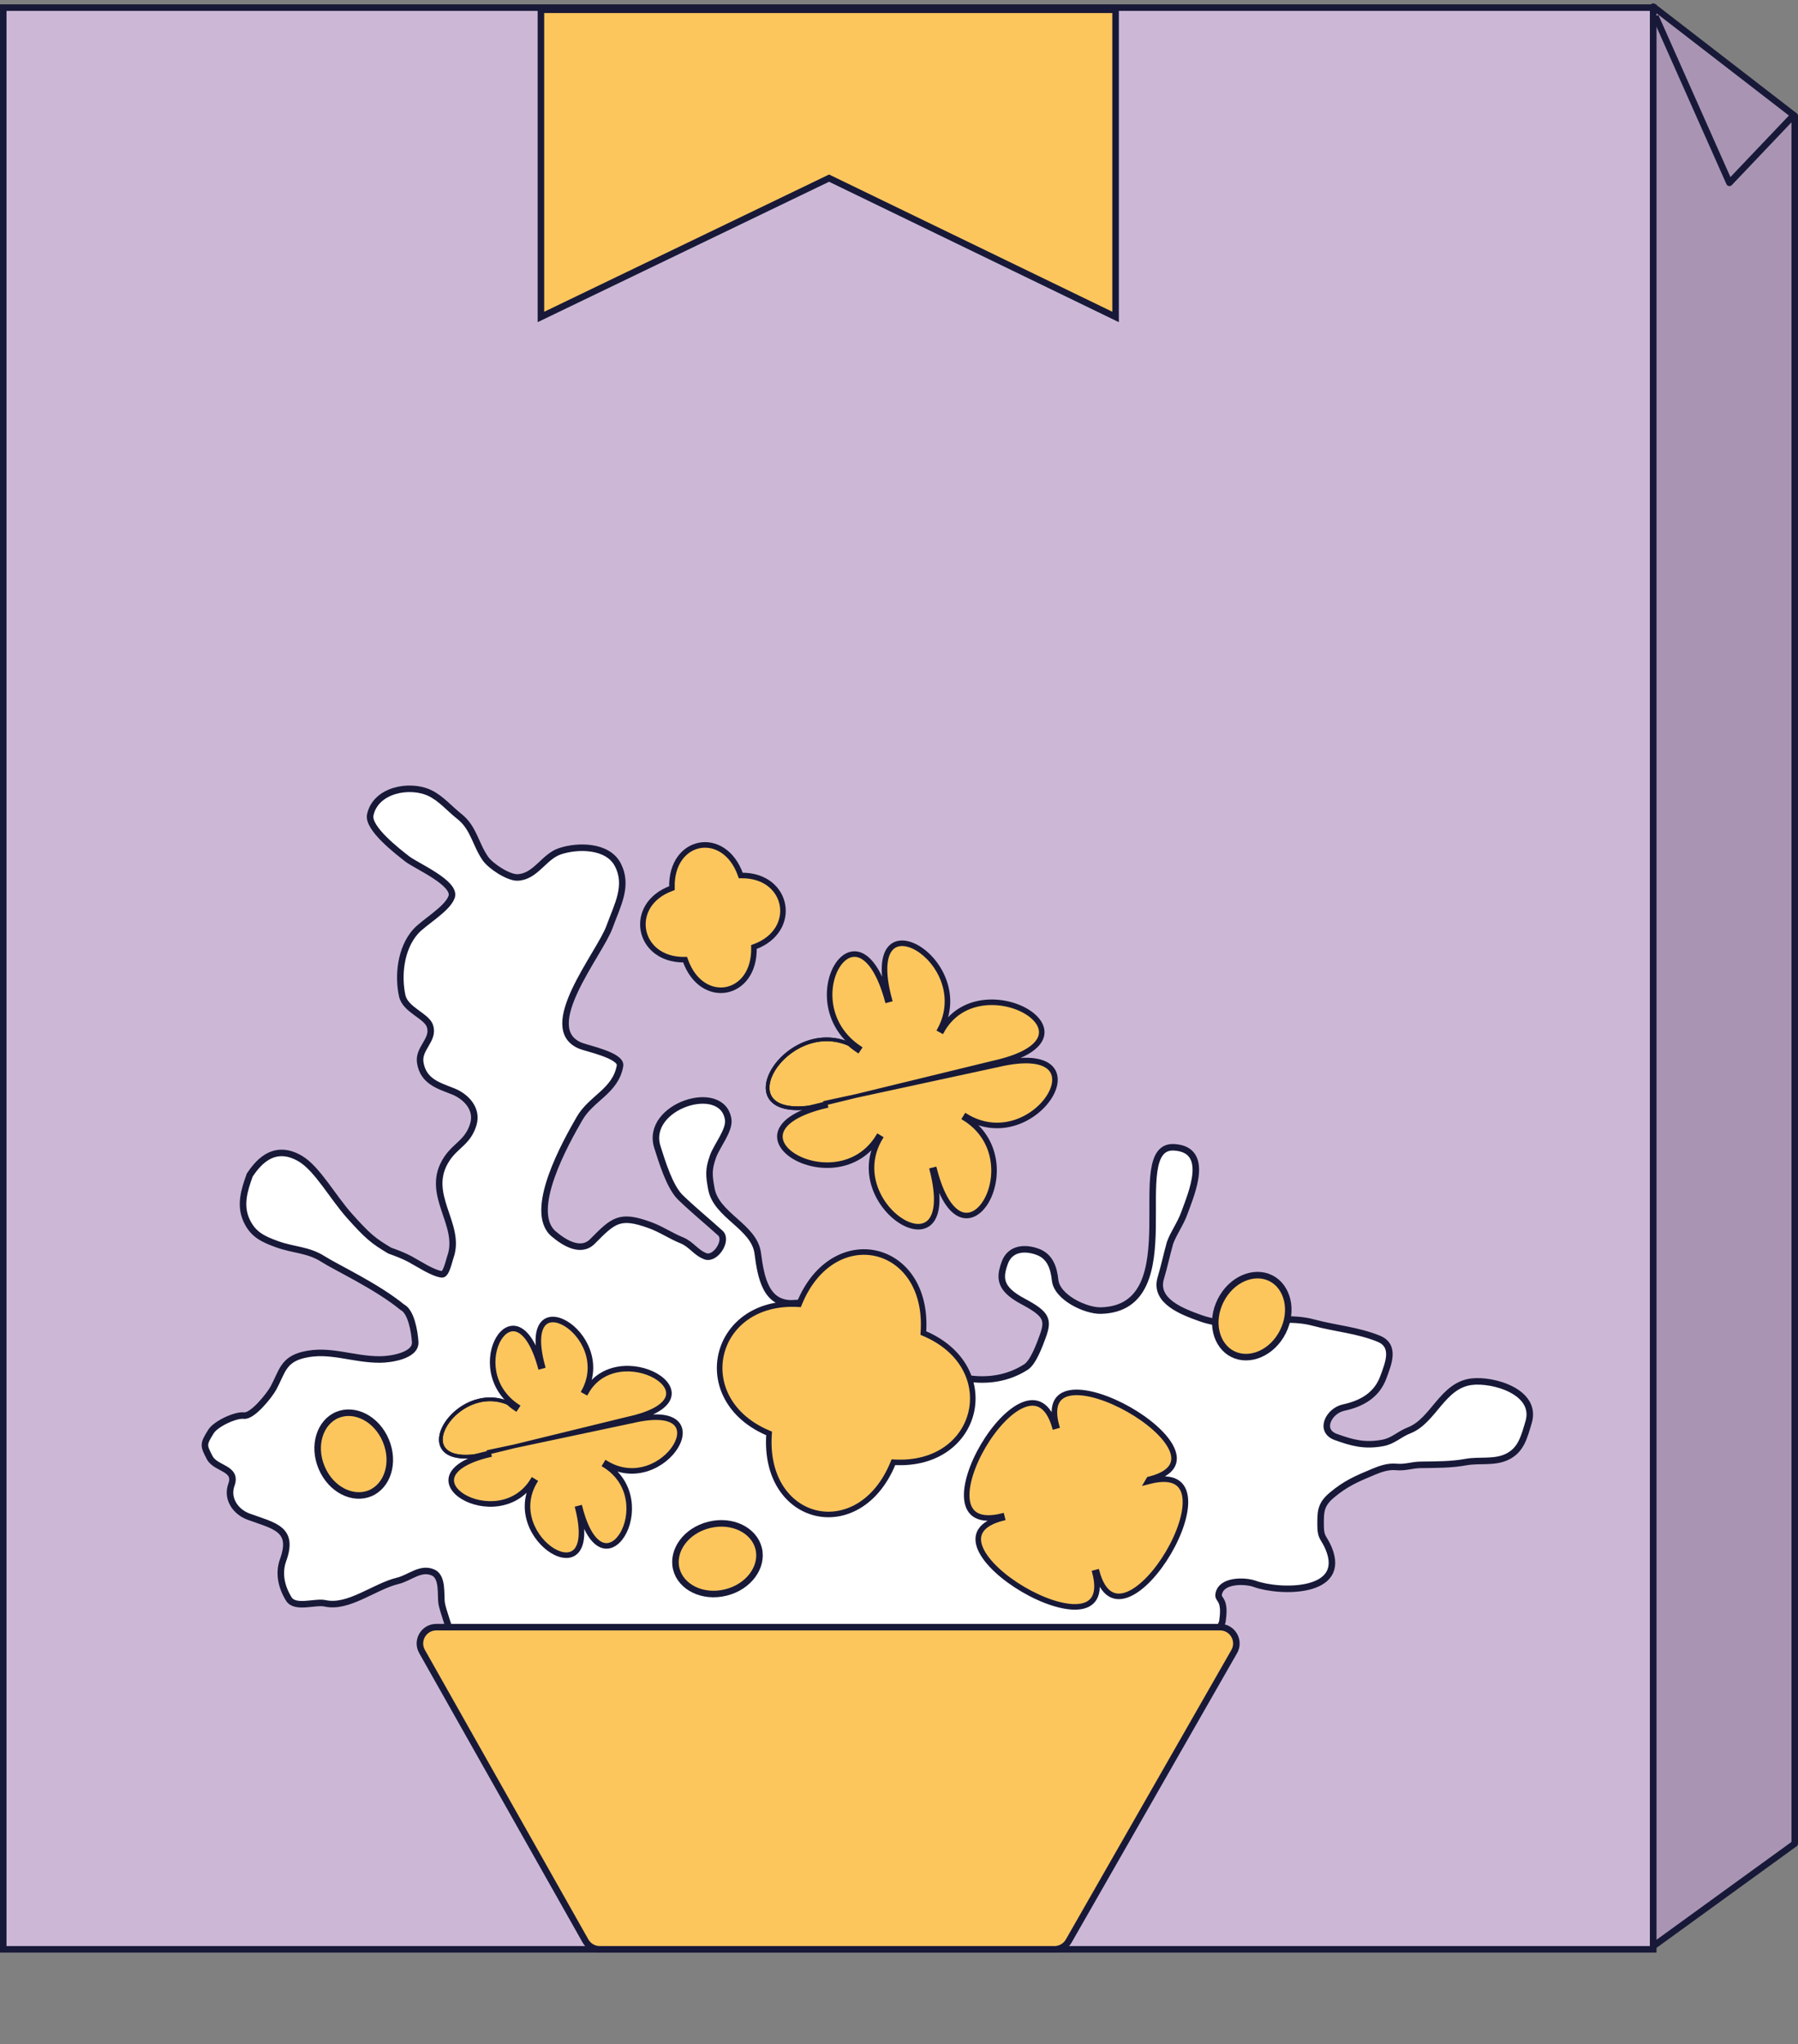 <svg width="826" height="939" viewBox="0 0 826 939" fill="none" xmlns="http://www.w3.org/2000/svg">
<rect x="0" y="0" width="826" height="939" fill="#808080" stroke="none"/>
<rect x="-1.5" y="1.5" width="758" height="892" transform="matrix(-1 0 0 1 758 2)" fill="#CCB8D6" stroke="#181938" stroke-width="3"/>
<path d="M759.5 894.06V3.054L824.5 53.249V846.937L759.5 894.06Z" fill="#A995B3" stroke="#181938" stroke-width="3" stroke-linejoin="round"/>
<path d="M760.5 7.5L794.5 84L823.5 53.5" stroke="#181938" stroke-width="3" stroke-linejoin="round"/>
<path d="M380.221 82.149L248.5 145.612V4.5H512.5V145.606L381.526 82.15L380.874 81.834L380.221 82.149Z" fill="#FCC65D" stroke="#181938" stroke-width="3"/>
<path d="M214.014 778.346C215.991 772.891 203.785 742.445 202.882 736.466C202.329 732.8 203.625 724.411 198.917 722.377C193.144 719.883 188.308 724.876 182.674 726.237C172.015 728.811 160.058 738.957 149.338 736.554C144.844 735.546 135.527 739.205 132.659 734.539C129.298 729.071 127.859 722.753 130.045 716.722C135.242 702.38 126.197 701.082 114.198 696.734C108.38 694.625 103.95 688.604 106.318 682.069C109.119 674.34 99.045 674.848 96.343 669.645C93.404 663.987 93.232 663.507 96.955 657.59C99.172 654.067 108.262 649.843 112.053 650.316C115.991 650.808 123.786 641.026 125.634 637.619C129.608 630.294 129.983 624.663 139.489 622.397C151.514 619.532 161.871 624.575 174.631 624.543C179.18 624.531 191.135 622.9 190.737 616.51C190.444 611.813 188.909 602.518 184.784 600.5C173.14 590.936 154.317 582.196 148.5 578.457C141.584 574.013 135.032 574.392 127.299 571.589C120.906 569.272 116.228 567.177 113.234 560.588C110.111 553.713 112.154 546.914 114.734 539.795C117.509 535.809 124.945 524.571 138 532.293C145.738 536.869 152.832 549.919 160.5 558.5C169.114 568.138 171.5 570 179 574.5C182.372 575.722 185.387 576.839 188.401 578.457C192.261 580.53 198.761 584.907 203.006 585.437C204.966 585.682 206.319 579.076 206.869 577.559C212.388 562.331 194.49 548.55 205.315 532.293C209.471 526.05 214.982 524.669 217.439 516.537C219.57 509.483 214.162 503.744 208.101 501.345C201.406 498.695 194.47 496.802 193.068 488.212C191.982 481.559 199.604 477.721 197.525 471.364C195.985 466.655 186.208 463.945 184.784 457.469C182.83 448.577 183.865 435.93 190.882 428.002C194.782 423.597 205.421 417.721 207.464 412.082C209.759 405.751 191.126 397.758 187.057 394.565C182.991 391.374 168.783 380.558 170.097 374.36C172.542 362.826 188.239 359.919 197.469 364.318C202.607 366.768 206.573 371.561 210.996 375.031C217.631 380.238 218.39 387.783 222.958 394.361C225.449 397.949 233.561 403.235 237.752 403.097C245.995 402.825 249.833 393.572 257.129 391.095C265.472 388.262 279.156 388.351 283.782 397.193C288.841 406.863 283.663 415.725 280.007 425.814C275.489 438.28 246.831 472.521 266.804 480.447C269.911 481.68 285.643 484.946 284.835 489.605C282.814 501.256 271.693 504.393 266.262 513.801C260.093 524.486 242.061 556.401 254.368 566.846C259.05 570.82 266.78 575.751 272.175 570.3C281.847 560.528 284.633 557.759 298.535 562.797C303.791 564.702 308.134 567.757 313.221 569.806C317.586 571.565 319.729 575.539 324.127 577.133C328.695 578.788 334.525 569.738 330.922 566.475C324.83 560.957 318.461 555.765 312.581 550.081C307.657 545.321 304.142 533.687 302 526.941C296.029 508.13 331.877 496.65 334.538 514.273C335.28 519.181 329.354 526.303 327.595 531.156C325.317 537.443 325.758 540.232 326.781 546.043C328.962 558.435 346.495 563.391 348.103 575.701C349.527 586.595 351.726 599.732 364.972 598.684C381.336 597.389 406.345 612.387 418.765 621.928C433.542 633.279 454.844 638.629 471.372 627.966C474.704 625.816 477.674 617.655 479.043 613.877C481.821 606.213 480.849 603.654 469.925 597.827C459 592 459.082 587.039 461.598 580.096C463.927 573.669 470.407 572.792 476.623 575.045C482.379 577.131 484.106 582.385 484.72 588.101C485.579 596.1 498.858 602.232 505.68 602.07C547.535 601.072 516.07 525.577 539.462 527.062C556.206 528.124 547.352 548.274 544.074 557.317C542.242 562.371 539.206 566.293 537.5 571C535.745 577.329 534.87 581.769 533.266 587.138C530.083 597.796 543.376 602.612 551.207 605.449L551.433 605.531C568.848 611.842 586.169 602.961 603.458 607.61C613.486 610.306 623.642 611.037 633.321 614.965C641.387 618.239 637.704 626.638 635.53 632.635C632.566 640.816 625.737 644.818 617.263 646.633C610.429 648.096 605.756 657.27 613.653 660.132C621.198 662.866 626.9 664.4 635.198 662.879C640.114 661.979 642.654 658.923 647.38 657.079C658.557 652.717 662.561 636.433 676 634.744C685.9 633.499 706.462 639.374 702.215 653.429C700.174 660.185 698.818 666.142 692.356 669.255C686.479 672.087 679.61 670.541 673.428 671.674C666.625 672.92 659.753 672.841 652.626 672.944C648.462 673.004 645.758 674.301 641.286 673.895C637.689 673.569 634.182 674.788 630.941 676.144C623.089 679.43 618.199 681.521 611.852 686.845C606.601 691.25 606.63 694.557 606.687 700.956L606.689 701.093C606.738 706.651 608.254 706.25 610.346 711.228C619.179 732.243 587.964 731.794 576.376 727.594C572.111 726.048 560.758 725.616 559.823 732.56C559.487 735.056 563.066 734.458 561.643 744.245C561.664 747.132 556.497 752.809 550.078 758.995C550.664 758.978 551.259 758.925 551.863 758.822C554.687 758.34 534.885 787.548 532.012 782.726C515.352 789.017 535.807 772.749 550.078 758.995C544.269 759.163 539.373 755.744 534.667 761.774C529.962 767.802 529.404 778.3 521.486 778.927C518.854 779.135 515.551 779.871 513.02 780.544C509.512 781.477 510.019 785.561 507.282 787.274C498.687 792.655 507.283 808.221 506.798 814.652L506.774 814.967C506.322 820.977 506.273 821.625 501.668 824.507C498.976 826.193 491.004 824.215 487.896 823.827C481.435 823.02 473.023 825.767 466.256 825.637C457.124 825.463 448.726 823.496 439.635 822.737C419.448 821.052 399.134 823.058 378.753 823.352C374.418 823.415 370.05 824.131 365.673 824.047C361.58 823.969 354.774 824.408 351.171 823.103C346.081 821.258 339.716 820.593 334.296 820.361C327.461 820.068 320.405 817.743 313.612 818.019C308.54 818.225 304.007 817.612 298.9 817.654C293.697 817.698 289.229 814.768 284.129 814.925C278.297 815.105 274.556 814.725 268.928 813.633C265.457 812.96 261.528 815.095 258.458 814.712C239.987 812.406 232.09 784.897 214.014 778.346Z" fill="white" stroke="#181938" stroke-width="3" stroke-linecap="round"/>
<path d="M288.088 651.766L290.107 651.284C290.244 651.252 290.381 651.219 290.517 651.188C295.714 649.918 299.48 648.386 302.081 646.749C304.751 645.069 306.134 643.319 306.646 641.682C307.643 638.497 305.457 635.04 301.044 632.474C296.705 629.95 290.567 628.549 284.627 629.429C278.716 630.305 273.025 633.432 269.448 639.959L268.703 639.55L267.957 639.142C275.121 626.068 267.537 612.988 259.525 608.329C257.539 607.174 255.59 606.578 253.895 606.596C252.226 606.613 250.792 607.221 249.728 608.521C248.644 609.845 247.874 611.974 247.753 615.151C247.633 618.322 248.163 622.469 249.607 627.744L248.787 627.968L247.968 628.193C246.523 622.918 244.863 619.025 243.134 616.268C241.403 613.507 239.635 611.937 237.995 611.219C236.382 610.513 234.827 610.6 233.395 611.287C231.939 611.987 230.571 613.329 229.452 615.183C224.943 622.648 224.996 637.456 237.942 645.99C237.942 645.99 237.942 645.99 237.942 645.99L237.474 646.699L237.006 647.409C235.604 646.484 234.342 645.49 233.213 644.44C209.437 634.764 186.555 672.189 217.54 669.009L288.088 651.766ZM288.088 651.766L289.865 652.839L289.868 652.84L290.165 653.02L290.504 652.94C290.641 652.907 290.776 652.874 290.911 652.841M288.088 651.766L290.911 652.841M290.911 652.841C296.123 651.63 300.226 651.278 303.367 651.534C306.595 651.798 308.746 652.697 310.072 653.899C312.635 656.221 312.51 660.145 310.018 664.271C305.054 672.489 291.54 679.882 278.423 671.798L277.977 672.521L277.531 673.245C290.667 681.341 290.451 696.668 285.587 704.72C283.147 708.761 279.798 710.606 276.596 709.359C274.931 708.711 273.148 707.192 271.424 704.433C269.702 701.678 268.073 697.738 266.697 692.351L265.873 692.561L265.05 692.772C266.426 698.159 266.874 702.372 266.666 705.573C266.458 708.779 265.598 710.903 264.429 712.205C262.174 714.717 258.268 714.577 254.098 712.058C249.987 709.576 245.995 704.946 244.027 699.304C242.069 693.688 242.122 687.089 246.049 680.588L245.321 680.148L244.593 679.709C240.667 686.21 234.85 689.328 228.969 690.209C223.06 691.094 217.104 689.715 212.993 687.232C208.823 684.713 206.881 681.321 208.055 678.156C208.663 676.516 210.143 674.766 212.883 673.09C215.62 671.416 219.558 669.851 224.966 668.562L224.769 667.735L224.572 666.908L290.911 652.841Z" fill="#FCC65D" stroke="#181938" stroke-width="1.7"/>
<path d="M290.304 652.111C333.996 641.697 305.232 689.32 277.977 672.521C305.232 689.32 276.991 736.079 265.873 692.561C276.991 736.079 229.034 707.114 245.321 680.148C229.034 707.114 181.078 678.149 224.769 667.735C181.078 678.149 210.725 629.063 237.474 646.699C210.723 629.066 237.12 585.36 248.787 627.968C237.12 585.36 283.588 612.384 268.703 639.55C283.588 612.384 333.998 641.699 290.307 652.113L290.304 652.111Z" stroke="#181938" stroke-width="1.7" stroke-miterlimit="10"/>
<path d="M455.849 488.246L457.868 487.765C458.033 487.726 458.197 487.687 458.361 487.649C464.614 486.121 469.156 484.275 472.301 482.297C475.529 480.266 477.224 478.135 477.855 476.118C479.091 472.17 476.368 467.952 471.05 464.859C465.806 461.81 458.396 460.118 451.222 461.181C444.078 462.239 437.192 466.022 432.867 473.914L432.122 473.506L431.376 473.097C440.036 457.294 430.865 441.49 421.184 435.861C418.782 434.463 416.411 433.735 414.336 433.756C412.286 433.777 410.514 434.526 409.2 436.131C407.867 437.76 406.936 440.358 406.79 444.195C406.644 448.027 407.285 453.026 409.023 459.371L408.203 459.596L407.383 459.82C405.646 453.475 403.646 448.782 401.558 445.453C399.468 442.12 397.321 440.203 395.309 439.323C393.325 438.454 391.405 438.561 389.642 439.408C387.855 440.266 386.19 441.906 384.834 444.152C379.377 453.186 379.448 471.076 395.083 481.383C395.083 481.383 395.083 481.383 395.083 481.383L394.615 482.092L394.148 482.802C392.614 481.791 391.222 480.71 389.963 479.574C361.064 467.19 332.909 513.296 371.382 508.809L455.849 488.246ZM455.849 488.246L457.626 489.32L457.629 489.322L457.927 489.502L458.266 489.421C458.43 489.382 458.593 489.342 458.755 489.303M455.849 488.246L458.755 489.303M458.755 489.303C465.026 487.845 469.972 487.419 473.769 487.729C477.668 488.047 480.292 489.135 481.922 490.613C485.093 493.485 484.897 498.304 481.889 503.285C475.892 513.213 459.562 522.154 443.706 512.382L443.26 513.105L442.814 513.829C458.69 523.614 458.424 542.134 452.547 551.865C449.599 556.746 445.503 559.051 441.539 557.508C439.494 556.711 437.328 554.855 435.245 551.523C433.165 548.193 431.202 543.444 429.547 536.963L428.723 537.174L427.9 537.384C429.555 543.865 430.097 548.943 429.846 552.812C429.594 556.685 428.554 559.279 427.116 560.88C424.323 563.992 419.523 563.775 414.493 560.737C409.521 557.734 404.7 552.141 402.325 545.328C399.958 538.541 400.022 530.561 404.767 522.705L404.04 522.265L403.312 521.826C398.567 529.683 391.534 533.453 384.426 534.517C377.289 535.586 370.096 533.922 365.124 530.919C360.094 527.881 357.668 523.734 359.121 519.813C359.87 517.795 361.681 515.667 364.992 513.642C368.3 511.619 373.047 509.735 379.553 508.184L379.356 507.357L379.159 506.53L458.755 489.303Z" fill="#FCC65D" stroke="#181938" stroke-width="1.7"/>
<path d="M458.065 488.592C510.54 476.084 475.995 533.281 443.26 513.105C475.995 533.281 442.076 589.439 428.723 537.174C442.076 589.439 384.479 554.652 404.04 522.265C384.479 554.652 326.882 519.865 379.356 507.357C326.882 519.865 362.489 460.91 394.615 482.092C362.487 460.914 394.19 408.423 408.203 459.596C394.19 408.423 449.999 440.879 432.122 473.506C449.999 440.879 510.543 476.086 458.069 488.594L458.065 488.592Z" stroke="#181938" stroke-width="1.7" stroke-miterlimit="10"/>
<path d="M410.762 671.328L410.156 671.294L409.927 671.856C402.2 690.826 387.396 697.541 375.031 694.677C362.667 691.813 352.322 679.273 353.723 658.837L353.765 658.232L353.206 657.996C335.042 650.338 328.75 635.149 331.74 622.245C334.729 609.341 347.058 598.466 366.739 599.574L367.345 599.609L367.574 599.046C375.3 580.076 390.105 573.362 402.469 576.226C414.834 579.09 425.178 591.63 423.777 612.065L423.736 612.671L424.295 612.907C442.458 620.564 448.75 635.753 445.761 648.657C442.772 661.561 430.442 672.437 410.762 671.328Z" fill="#FCC65D" stroke="#181938" stroke-width="1.7"/>
<path d="M410.714 672.177C395.014 710.724 350.028 700.303 352.875 658.779C315.862 643.175 326.681 596.466 366.786 598.726C382.487 560.179 427.473 570.599 424.625 612.124C461.639 627.728 450.819 674.436 410.714 672.177Z" stroke="#181938" stroke-width="1.7" stroke-miterlimit="10"/>
<path d="M527.936 679.169L527.59 679.256L527.41 679.562L527.408 679.565L526.378 681.314L528.346 680.821C528.448 680.796 528.55 680.77 528.65 680.744C534.012 679.449 537.677 679.81 540.058 681.148C542.443 682.488 543.732 684.92 544.073 688.198C544.416 691.492 543.785 695.544 542.404 699.893C541.027 704.231 538.922 708.811 536.371 713.14C533.82 717.47 530.834 721.531 527.707 724.838C524.572 728.153 521.333 730.669 518.286 731.965C515.253 733.255 512.501 733.306 510.173 731.87C507.805 730.409 505.679 727.291 504.21 721.787L503.389 722.006L502.567 722.225C504.037 727.732 503.734 731.448 502.401 733.824C501.092 736.157 498.669 737.404 495.365 737.699C492.047 737.995 487.952 737.312 483.547 735.881C479.154 734.453 474.507 732.299 470.106 729.707C465.706 727.114 461.57 724.093 458.192 720.942C454.806 717.782 452.224 714.531 450.875 711.486C449.531 708.452 449.448 705.729 450.854 703.454C452.287 701.136 455.39 699.069 460.92 697.686L460.713 696.862L460.507 696.037C454.979 697.42 451.2 697.098 448.744 695.77C446.333 694.466 445.017 692.089 444.637 688.889C444.256 685.668 444.84 681.699 446.173 677.432C447.503 673.176 449.56 668.678 452.067 664.423C457.108 655.869 463.856 648.476 469.981 645.887C473.008 644.607 475.776 644.541 478.135 645.943C480.529 647.365 482.696 650.41 484.231 655.792C484.231 655.792 484.231 655.792 484.231 655.792L485.048 655.559L485.866 655.326C485.866 655.326 485.866 655.326 485.866 655.326C484.328 649.938 484.592 646.305 485.895 643.981C487.175 641.698 489.586 640.46 492.905 640.154C496.233 639.848 500.352 640.498 504.787 641.879C509.212 643.257 513.898 645.346 518.342 647.867C522.787 650.387 526.97 653.328 530.395 656.401C533.828 659.481 536.455 662.655 537.842 665.631C539.223 668.594 539.334 671.25 537.959 673.474C536.579 675.704 533.581 677.712 528.238 679.095C528.138 679.119 528.037 679.144 527.936 679.169Z" fill="#FCC65D" stroke="#181938" stroke-width="1.7"/>
<path d="M528.142 679.994C573.094 668.749 515.337 766.775 503.389 722.006C515.337 766.775 415.762 708.106 460.713 696.862C415.762 708.106 472.545 611.732 485.048 655.559C472.543 611.735 573.092 668.752 528.14 679.997L528.142 679.994Z" stroke="#181938" stroke-width="1.7" stroke-miterlimit="10"/>
<path d="M346.486 434.55L345.917 434.76L345.931 435.367C346.185 446.564 340.237 453.046 333.543 454.277C326.848 455.509 318.984 451.567 315.237 441.012L315.034 440.44L314.427 440.447C303.676 440.56 297.303 434.343 296.012 427.326C294.722 420.309 298.466 412.231 308.554 408.512L309.123 408.302L309.11 407.695C308.855 396.498 314.803 390.016 321.497 388.785C328.192 387.553 336.057 391.495 339.803 402.05L340.006 402.622L340.613 402.615C351.364 402.502 357.737 408.719 359.028 415.736C360.319 422.753 356.575 430.831 346.486 434.55Z" fill="#FCC65D" stroke="#181938" stroke-width="1.7"/>
<path d="M346.78 435.348C347.304 458.397 322.148 463.024 314.436 441.297C292.188 441.531 287.384 415.412 308.26 407.714C307.736 384.665 332.892 380.038 340.604 401.766C362.853 401.531 367.657 427.651 346.78 435.348Z" stroke="#181938" stroke-width="1.7" stroke-miterlimit="10"/>
<path d="M177.255 661.812C181.524 671.99 177.966 682.659 170.042 685.983C162.119 689.306 152.014 684.367 147.746 674.188C143.477 664.01 147.035 653.341 154.959 650.018C162.882 646.694 172.986 651.633 177.255 661.812Z" fill="#FCC65D" stroke="#181938" stroke-width="3"/>
<path d="M333.468 731.579C322.757 734.244 312.756 729.099 310.681 720.761C308.607 712.423 315.031 703.191 325.741 700.526C336.452 697.861 346.453 703.007 348.528 711.344C350.602 719.682 344.178 728.914 333.468 731.579Z" fill="#FCC65D" stroke="#181938" stroke-width="3"/>
<path d="M589.363 611.809C584.406 621.67 573.986 625.904 566.309 622.045C558.632 618.186 555.815 607.298 560.772 597.436C565.729 587.575 576.148 583.341 583.825 587.2C591.502 591.059 594.32 601.947 589.363 611.809Z" fill="#FCC65D" stroke="#181938" stroke-width="3"/>
<path d="M193.886 758.688C191.063 753.688 194.676 747.5 200.417 747.5H560.486C566.246 747.5 569.856 753.723 566.997 758.723L490.944 891.723C489.608 894.059 487.124 895.5 484.433 895.5H275.514C272.808 895.5 270.313 894.043 268.983 891.688L193.886 758.688Z" fill="#FCC65D" stroke="#181938" stroke-width="3"/>
</svg>
